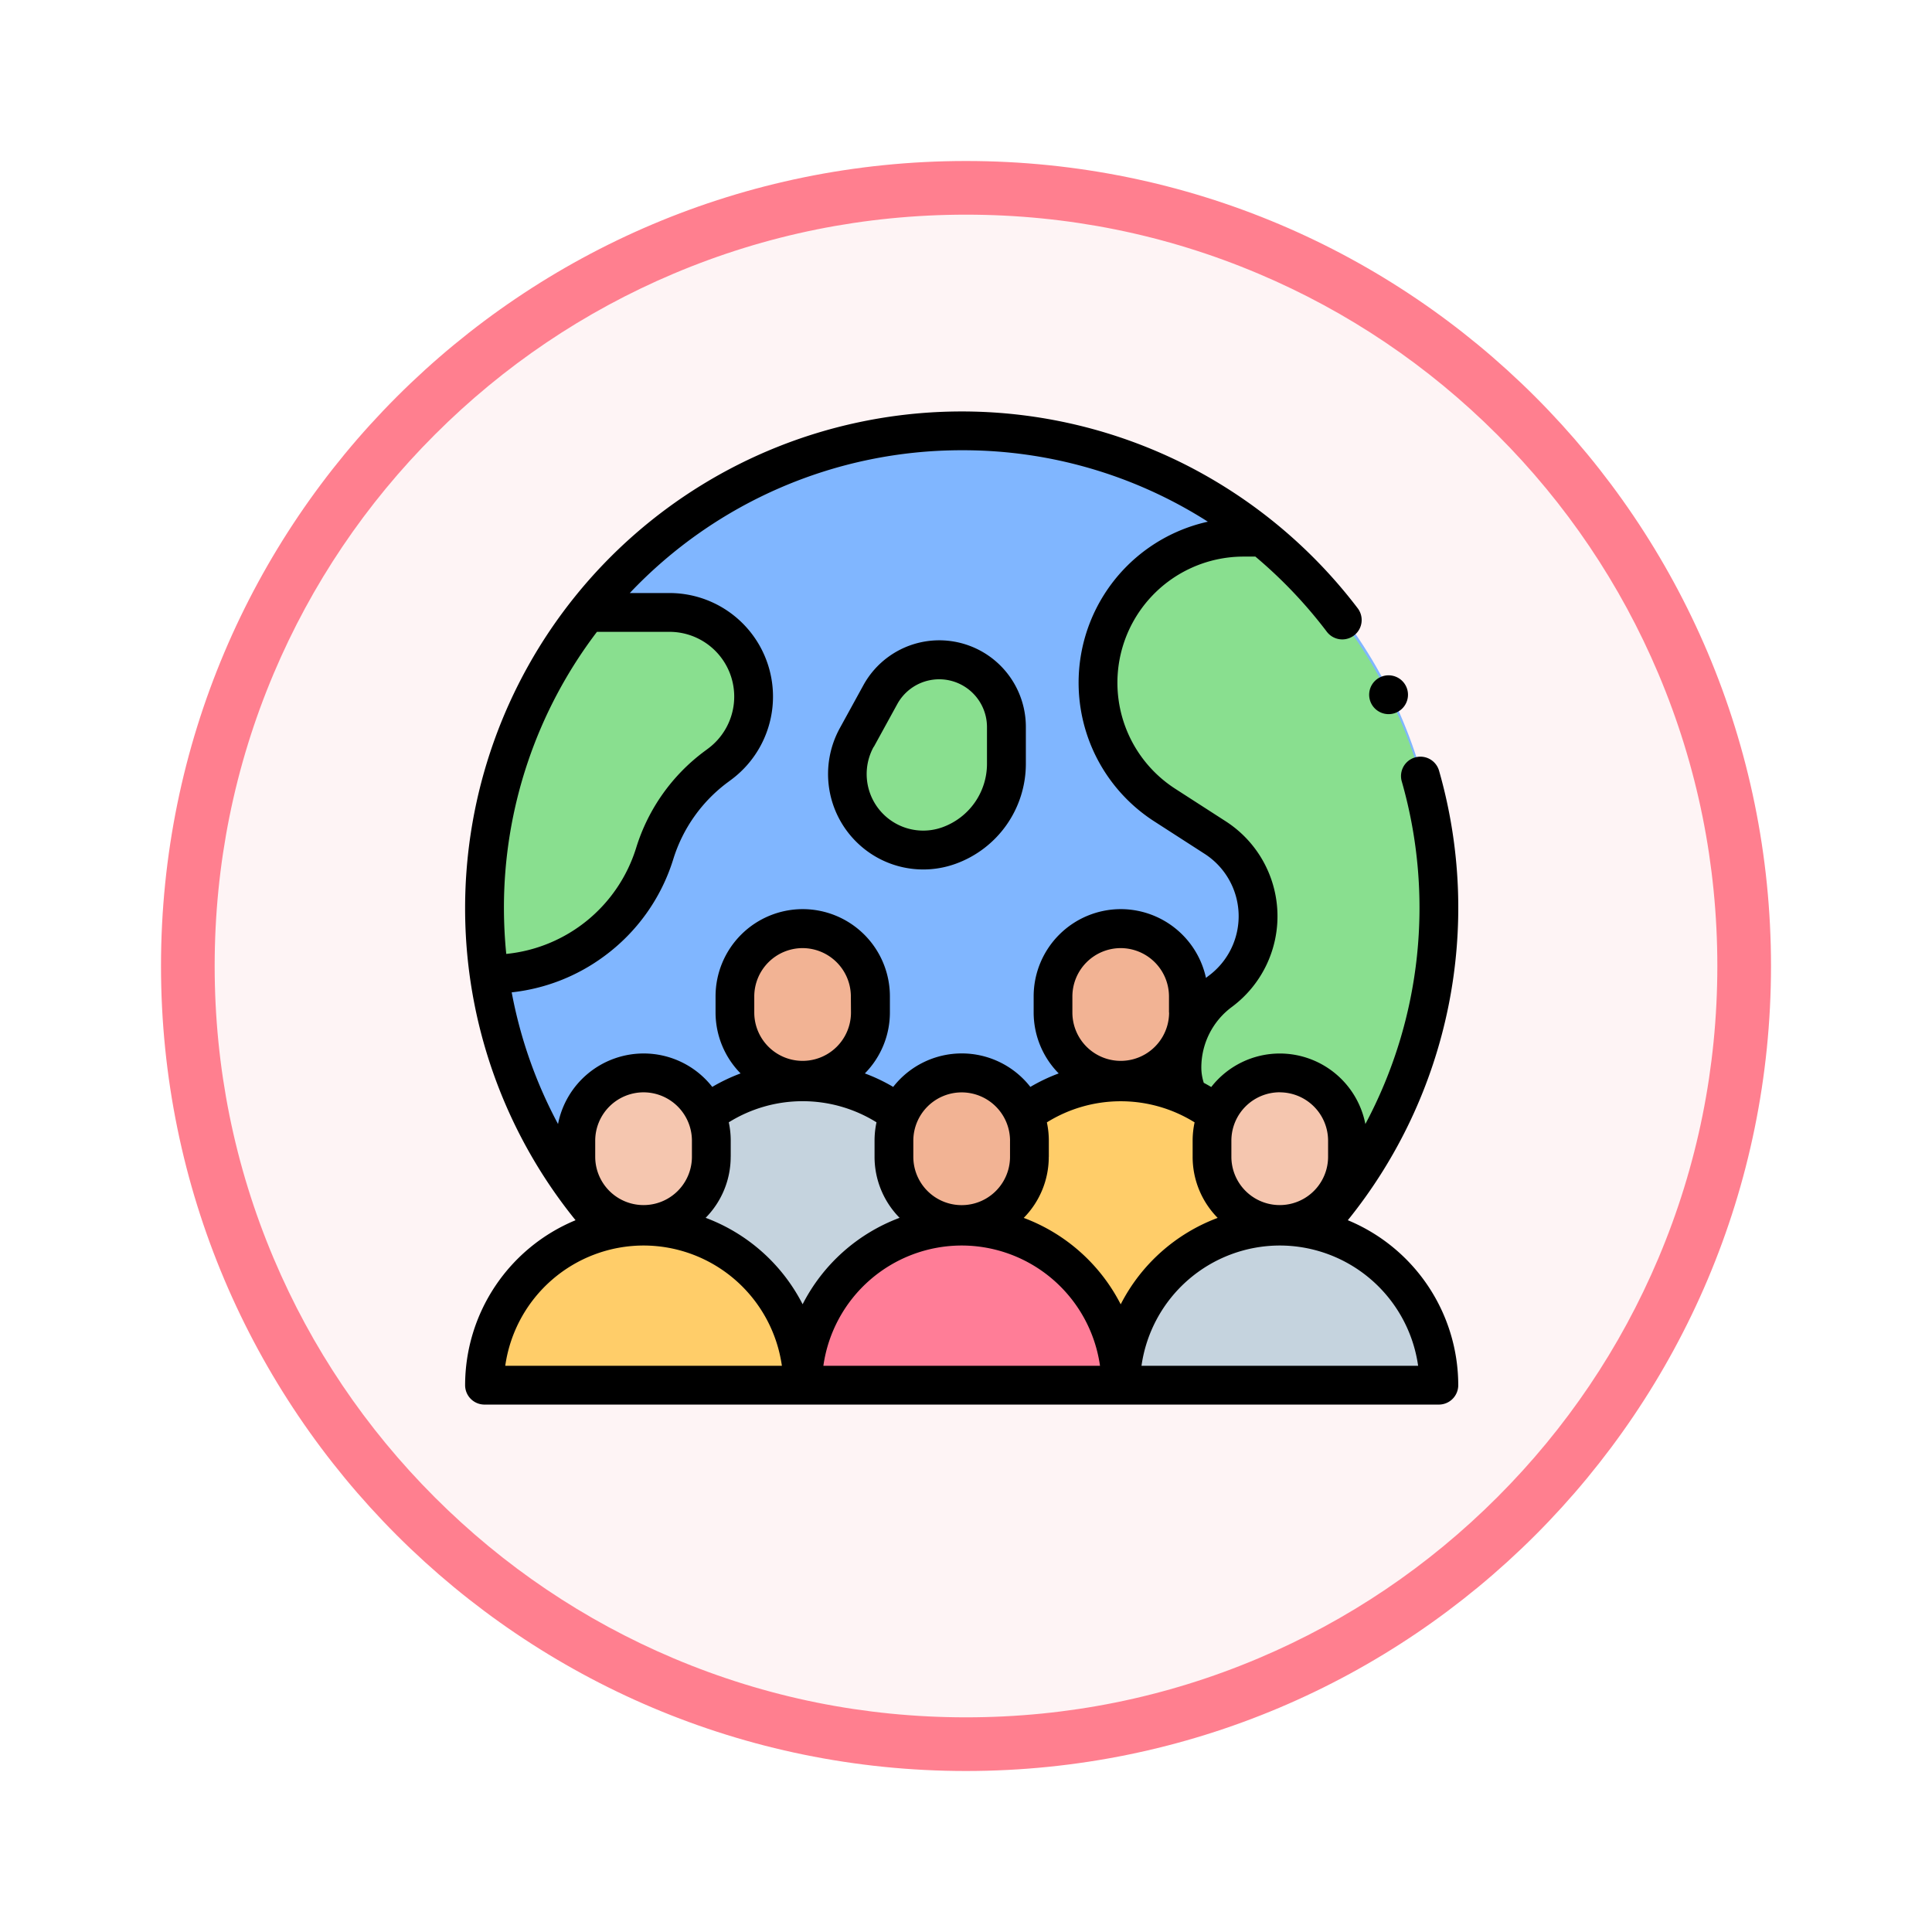<svg xmlns="http://www.w3.org/2000/svg" xmlns:xlink="http://www.w3.org/1999/xlink" width="108" height="108" viewBox="0 0 108 108">
  <defs>
    <filter id="Trazado_982547" x="0" y="0" width="108" height="108" filterUnits="userSpaceOnUse">
      <feOffset dy="3" input="SourceAlpha"/>
      <feGaussianBlur stdDeviation="3" result="blur"/>
      <feFlood flood-opacity="0.161"/>
      <feComposite operator="in" in2="blur"/>
      <feComposite in="SourceGraphic"/>
    </filter>
  </defs>
  <g id="Grupo_1160114" data-name="Grupo 1160114" transform="translate(-196 -1977)">
    <g id="Grupo_1159963" data-name="Grupo 1159963" transform="translate(205 1983)">
      <g id="Grupo_1153177" data-name="Grupo 1153177" transform="translate(0)">
        <g id="Grupo_1149598" data-name="Grupo 1149598">
          <g id="Grupo_1148770" data-name="Grupo 1148770">
            <g id="Grupo_1146954" data-name="Grupo 1146954">
              <g transform="matrix(1, 0, 0, 1, -9, -6)" filter="url(#Trazado_982547)">
                <g id="Trazado_982547-2" data-name="Trazado 982547" transform="translate(9 6)" fill="#fef4f5">
                  <path d="M 45 88.5 C 39.127 88.5 33.43 87.35 28.068 85.082 C 22.889 82.891 18.236 79.755 14.241 75.759 C 10.245 71.764 7.109 67.111 4.918 61.932 C 2.65 56.57 1.5 50.873 1.5 45 C 1.5 39.127 2.65 33.43 4.918 28.068 C 7.109 22.889 10.245 18.236 14.241 14.241 C 18.236 10.245 22.889 7.109 28.068 4.918 C 33.43 2.65 39.127 1.5 45 1.5 C 50.873 1.5 56.57 2.65 61.932 4.918 C 67.111 7.109 71.764 10.245 75.759 14.241 C 79.755 18.236 82.891 22.889 85.082 28.068 C 87.35 33.43 88.5 39.127 88.5 45 C 88.5 50.873 87.35 56.57 85.082 61.932 C 82.891 67.111 79.755 71.764 75.759 75.759 C 71.764 79.755 67.111 82.891 61.932 85.082 C 56.57 87.35 50.873 88.5 45 88.5 Z" stroke="none"/>
                  <path d="M 45 3 C 39.329 3 33.829 4.11 28.653 6.299 C 23.652 8.415 19.16 11.443 15.302 15.302 C 11.443 19.16 8.415 23.652 6.299 28.653 C 4.11 33.829 3 39.329 3 45 C 3 50.671 4.11 56.171 6.299 61.347 C 8.415 66.348 11.443 70.84 15.302 74.698 C 19.16 78.557 23.652 81.585 28.653 83.701 C 33.829 85.89 39.329 87 45 87 C 50.671 87 56.171 85.89 61.347 83.701 C 66.348 81.585 70.84 78.557 74.698 74.698 C 78.557 70.84 81.585 66.348 83.701 61.347 C 85.89 56.171 87 50.671 87 45 C 87 39.329 85.89 33.829 83.701 28.653 C 81.585 23.652 78.557 19.16 74.698 15.302 C 70.84 11.443 66.348 8.415 61.347 6.299 C 56.171 4.11 50.671 3 45 3 M 45 0 C 69.853 0 90 20.147 90 45 C 90 69.853 69.853 90 45 90 C 20.147 90 0 69.853 0 45 C 0 20.147 20.147 0 45 0 Z" stroke="none" fill="#ff7f8f"/>
                </g>
              </g>
            </g>
          </g>
        </g>
      </g>
    </g>
    <g id="XMLID_1020_" transform="translate(222 2000)">
      <g id="XMLID_1910_" transform="translate(0.813 0.813)">
        <circle id="XMLID_1515_" cx="26.846" cy="26.846" r="26.846" transform="translate(0 0)" fill="#80b6ff"/>
        <g id="Grupo_1160113" data-name="Grupo 1160113" transform="translate(0.271 6.215)">
          <path id="XMLID_1106_" d="M20.34,103.621H15.733A26.56,26.56,0,0,0,10,120.144a26.9,26.9,0,0,0,.256,3.7h.087a9.609,9.609,0,0,0,9.173-6.748,9.609,9.609,0,0,1,3.454-4.861l.17-.126a4.7,4.7,0,0,0-2.8-8.485Z" transform="translate(-10 -99.414)" fill="#89df8f"/>
          <path id="XMLID_1674_" d="M326.255,72.958a8.135,8.135,0,0,0,3.728,6.838l2.821,1.818a5.231,5.231,0,0,1,.28,8.6,5.279,5.279,0,0,0-2.137,4.242,3.892,3.892,0,0,0,3.892,3.892h7.207a26.684,26.684,0,0,0-6.624-33.527H334.39A8.135,8.135,0,0,0,326.255,72.958Z" transform="translate(-291.963 -64.823)" fill="#89df8f"/>
        </g>
      </g>
      <path id="XMLID_1821_" d="M100.893,345.586h0A8.891,8.891,0,0,0,92,354.477v5.469h17.783v-5.469a8.891,8.891,0,0,0-8.891-8.891Z" transform="translate(-82.025 -308.113)" fill="#c5d3de"/>
      <path id="XMLID_1820_" d="M142.86,266.579h0a3.787,3.787,0,0,0-3.787,3.787v.9a3.787,3.787,0,0,0,3.787,3.787h0a3.787,3.787,0,0,0,3.787-3.787v-.9A3.787,3.787,0,0,0,142.86,266.579Z" transform="translate(-123.992 -237.673)" fill="#f2b394"/>
      <path id="XMLID_1824_" d="M264.893,345.586h0a8.891,8.891,0,0,1,8.891,8.891v5.469H256v-5.469A8.891,8.891,0,0,1,264.893,345.586Z" transform="translate(-228.243 -308.113)" fill="#ffcd69"/>
      <path id="XMLID_1823_" d="M306.862,266.579h0a3.787,3.787,0,0,1,3.787,3.787v.9a3.787,3.787,0,0,1-3.787,3.787h0a3.787,3.787,0,0,1-3.787-3.787v-.9A3.787,3.787,0,0,1,306.862,266.579Z" transform="translate(-270.212 -237.673)" fill="#f2b394"/>
      <path id="XMLID_1807_" d="M18.892,420h0A8.891,8.891,0,0,0,10,428.891H27.783A8.891,8.891,0,0,0,18.892,420Z" transform="translate(-8.916 -374.459)" fill="#ffcd69"/>
      <path id="XMLID_1806_" d="M60.86,340.993h0a3.787,3.787,0,0,0-3.787,3.787v.9a3.787,3.787,0,0,0,3.787,3.787h0a3.787,3.787,0,0,0,3.787-3.787v-.9A3.787,3.787,0,0,0,60.86,340.993Z" transform="translate(-50.884 -304.019)" fill="#f5c6af"/>
      <path id="XMLID_1812_" d="M182.892,420h0A8.891,8.891,0,0,0,174,428.891h17.783A8.891,8.891,0,0,0,182.892,420Z" transform="translate(-155.133 -374.459)" fill="#ff7d97"/>
      <path id="XMLID_1811_" d="M224.86,340.993h0a3.787,3.787,0,0,0-3.787,3.787v.9a3.787,3.787,0,0,0,3.787,3.787h0a3.787,3.787,0,0,0,3.787-3.787v-.9A3.787,3.787,0,0,0,224.86,340.993Z" transform="translate(-197.101 -304.019)" fill="#f2b394"/>
      <path id="XMLID_1816_" d="M346.892,420h0A8.891,8.891,0,0,0,338,428.891h17.783A8.891,8.891,0,0,0,346.892,420Z" transform="translate(-301.35 -374.459)" fill="#c5d3de"/>
      <path id="XMLID_1815_" d="M388.86,340.993h0a3.787,3.787,0,0,0-3.787,3.787v.9a3.787,3.787,0,0,0,3.787,3.787h0a3.787,3.787,0,0,0,3.787-3.787v-.9A3.787,3.787,0,0,0,388.86,340.993Z" transform="translate(-343.318 -304.019)" fill="#f5c6af"/>
      <path id="XMLID_1906_" d="M198.421,137.465a4.245,4.245,0,0,0,4.356.925,4.846,4.846,0,0,0,3.216-4.564v-2.069a3.756,3.756,0,0,0-7.049-1.807l-1.317,2.4A4.245,4.245,0,0,0,198.421,137.465Z" transform="translate(-175.732 -114.121)" fill="#89df8f"/>
      <g id="XMLID_4_" transform="translate(0 0)">
        <path id="XMLID_768_" d="M49.344,45.211a27.808,27.808,0,0,0,5.1-25.128,1.084,1.084,0,0,0-2.084.6,25.662,25.662,0,0,1-2.035,19.151,4.879,4.879,0,0,0-4.781-3.942h0a4.864,4.864,0,0,0-3.835,1.873c-.137-.081-.276-.16-.417-.234a2.8,2.8,0,0,1-.137-.866,4.212,4.212,0,0,1,1.7-3.371,6.315,6.315,0,0,0-.338-10.384l-2.821-1.818a7.051,7.051,0,0,1,3.82-12.978h.66a25.982,25.982,0,0,1,3.994,4.2,1.084,1.084,0,1,0,1.728-1.31A28.011,28.011,0,0,0,40.316,3,27.764,27.764,0,0,0,0,27.759,27.688,27.688,0,0,0,6.174,45.211,9.991,9.991,0,0,0,0,54.433a1.084,1.084,0,0,0,1.084,1.084H54.433a1.085,1.085,0,0,0,1.084-1.085,9.991,9.991,0,0,0-6.173-9.221ZM12.679,40.762v.9a2.7,2.7,0,0,1-5.406,0v-.9a2.706,2.706,0,0,1,2.7-2.7h0A2.706,2.706,0,0,1,12.679,40.762Zm2.169.9v-.9a4.869,4.869,0,0,0-.109-1.024,7.811,7.811,0,0,1,8.258,0,4.868,4.868,0,0,0-.109,1.024v.9a4.855,4.855,0,0,0,1.4,3.415,10.032,10.032,0,0,0-5.421,4.832,10.032,10.032,0,0,0-5.421-4.832,4.855,4.855,0,0,0,1.4-3.415ZM21.57,33.6a2.7,2.7,0,0,1-5.406,0v-.9a2.706,2.706,0,0,1,2.7-2.7h0a2.706,2.706,0,0,1,2.7,2.7Zm8.891,7.165v.9a2.7,2.7,0,0,1-5.406,0v-.9a2.706,2.706,0,0,1,2.7-2.7h0A2.706,2.706,0,0,1,30.462,40.762Zm2.169.9v-.9a4.874,4.874,0,0,0-.109-1.024,7.813,7.813,0,0,1,8.258,0,4.869,4.869,0,0,0-.11,1.025v.9a4.855,4.855,0,0,0,1.4,3.415,10.032,10.032,0,0,0-5.421,4.832,10.032,10.032,0,0,0-5.421-4.832,4.855,4.855,0,0,0,1.4-3.415ZM39.353,33.6a2.7,2.7,0,0,1-5.406,0v-.9a2.706,2.706,0,0,1,2.7-2.7h0a2.706,2.706,0,0,1,2.7,2.7v.9Zm6.188,4.462h0a2.706,2.706,0,0,1,2.7,2.7v.9a2.7,2.7,0,0,1-5.406,0v-.9A2.706,2.706,0,0,1,45.541,38.059ZM27.759,2.169A25.44,25.44,0,0,1,41.52,6.163a9.219,9.219,0,0,0-3,16.75l2.821,1.818a4.147,4.147,0,0,1,.222,6.818c-.051.038-.1.078-.148.117a4.879,4.879,0,0,0-4.762-3.845h0a4.877,4.877,0,0,0-4.871,4.872v.9a4.855,4.855,0,0,0,1.4,3.412,9.844,9.844,0,0,0-1.584.754,4.864,4.864,0,0,0-3.834-1.872h0a4.864,4.864,0,0,0-3.834,1.872,9.858,9.858,0,0,0-1.584-.754,4.855,4.855,0,0,0,1.4-3.412v-.9a4.877,4.877,0,0,0-4.872-4.872h0A4.877,4.877,0,0,0,14,32.693v.9a4.854,4.854,0,0,0,1.4,3.412,9.849,9.849,0,0,0-1.584.754A4.864,4.864,0,0,0,9.976,35.89h0a4.879,4.879,0,0,0-4.782,3.943,25.492,25.492,0,0,1-2.59-7.36A10.611,10.611,0,0,0,7.764,30.46a10.622,10.622,0,0,0,3.872-5.43A8.471,8.471,0,0,1,14.7,20.717l.169-.126a5.789,5.789,0,0,0-3.445-10.44H9.206A25.52,25.52,0,0,1,27.759,2.169ZM7.364,12.32h4.06a3.62,3.62,0,0,1,2.154,6.529l-.169.126a10.624,10.624,0,0,0-3.844,5.409A8.482,8.482,0,0,1,2.3,30.325q-.128-1.273-.13-2.567a25.457,25.457,0,0,1,5.2-15.438ZM2.244,53.348a7.819,7.819,0,0,1,7.732-6.723h0a7.819,7.819,0,0,1,7.732,6.723Zm17.783,0a7.819,7.819,0,0,1,7.732-6.723h0a7.819,7.819,0,0,1,7.732,6.723Zm17.783,0a7.819,7.819,0,0,1,7.732-6.723h0a7.819,7.819,0,0,1,7.732,6.723Z" transform="translate(0 0)"/>
        <path id="XMLID_1169_" d="M188.768,129.334a5.306,5.306,0,0,0,5.469,1.161,5.943,5.943,0,0,0,3.936-5.585V122.84a4.84,4.84,0,0,0-9.084-2.328l-1.317,2.4A5.335,5.335,0,0,0,188.768,129.334Zm.905-5.378,1.317-2.4A2.672,2.672,0,0,1,196,122.84v2.069a3.77,3.77,0,0,1-2.5,3.543,3.161,3.161,0,0,1-3.834-4.5Z" transform="translate(-166.827 -105.205)"/>
        <path id="XMLID_1178_" d="M467.2,138.219a1.085,1.085,0,1,0-.767-.318A1.092,1.092,0,0,0,467.2,138.219Z" transform="translate(-415.578 -121.298)"/>
      </g>
    </g>
  </g>
</svg>
